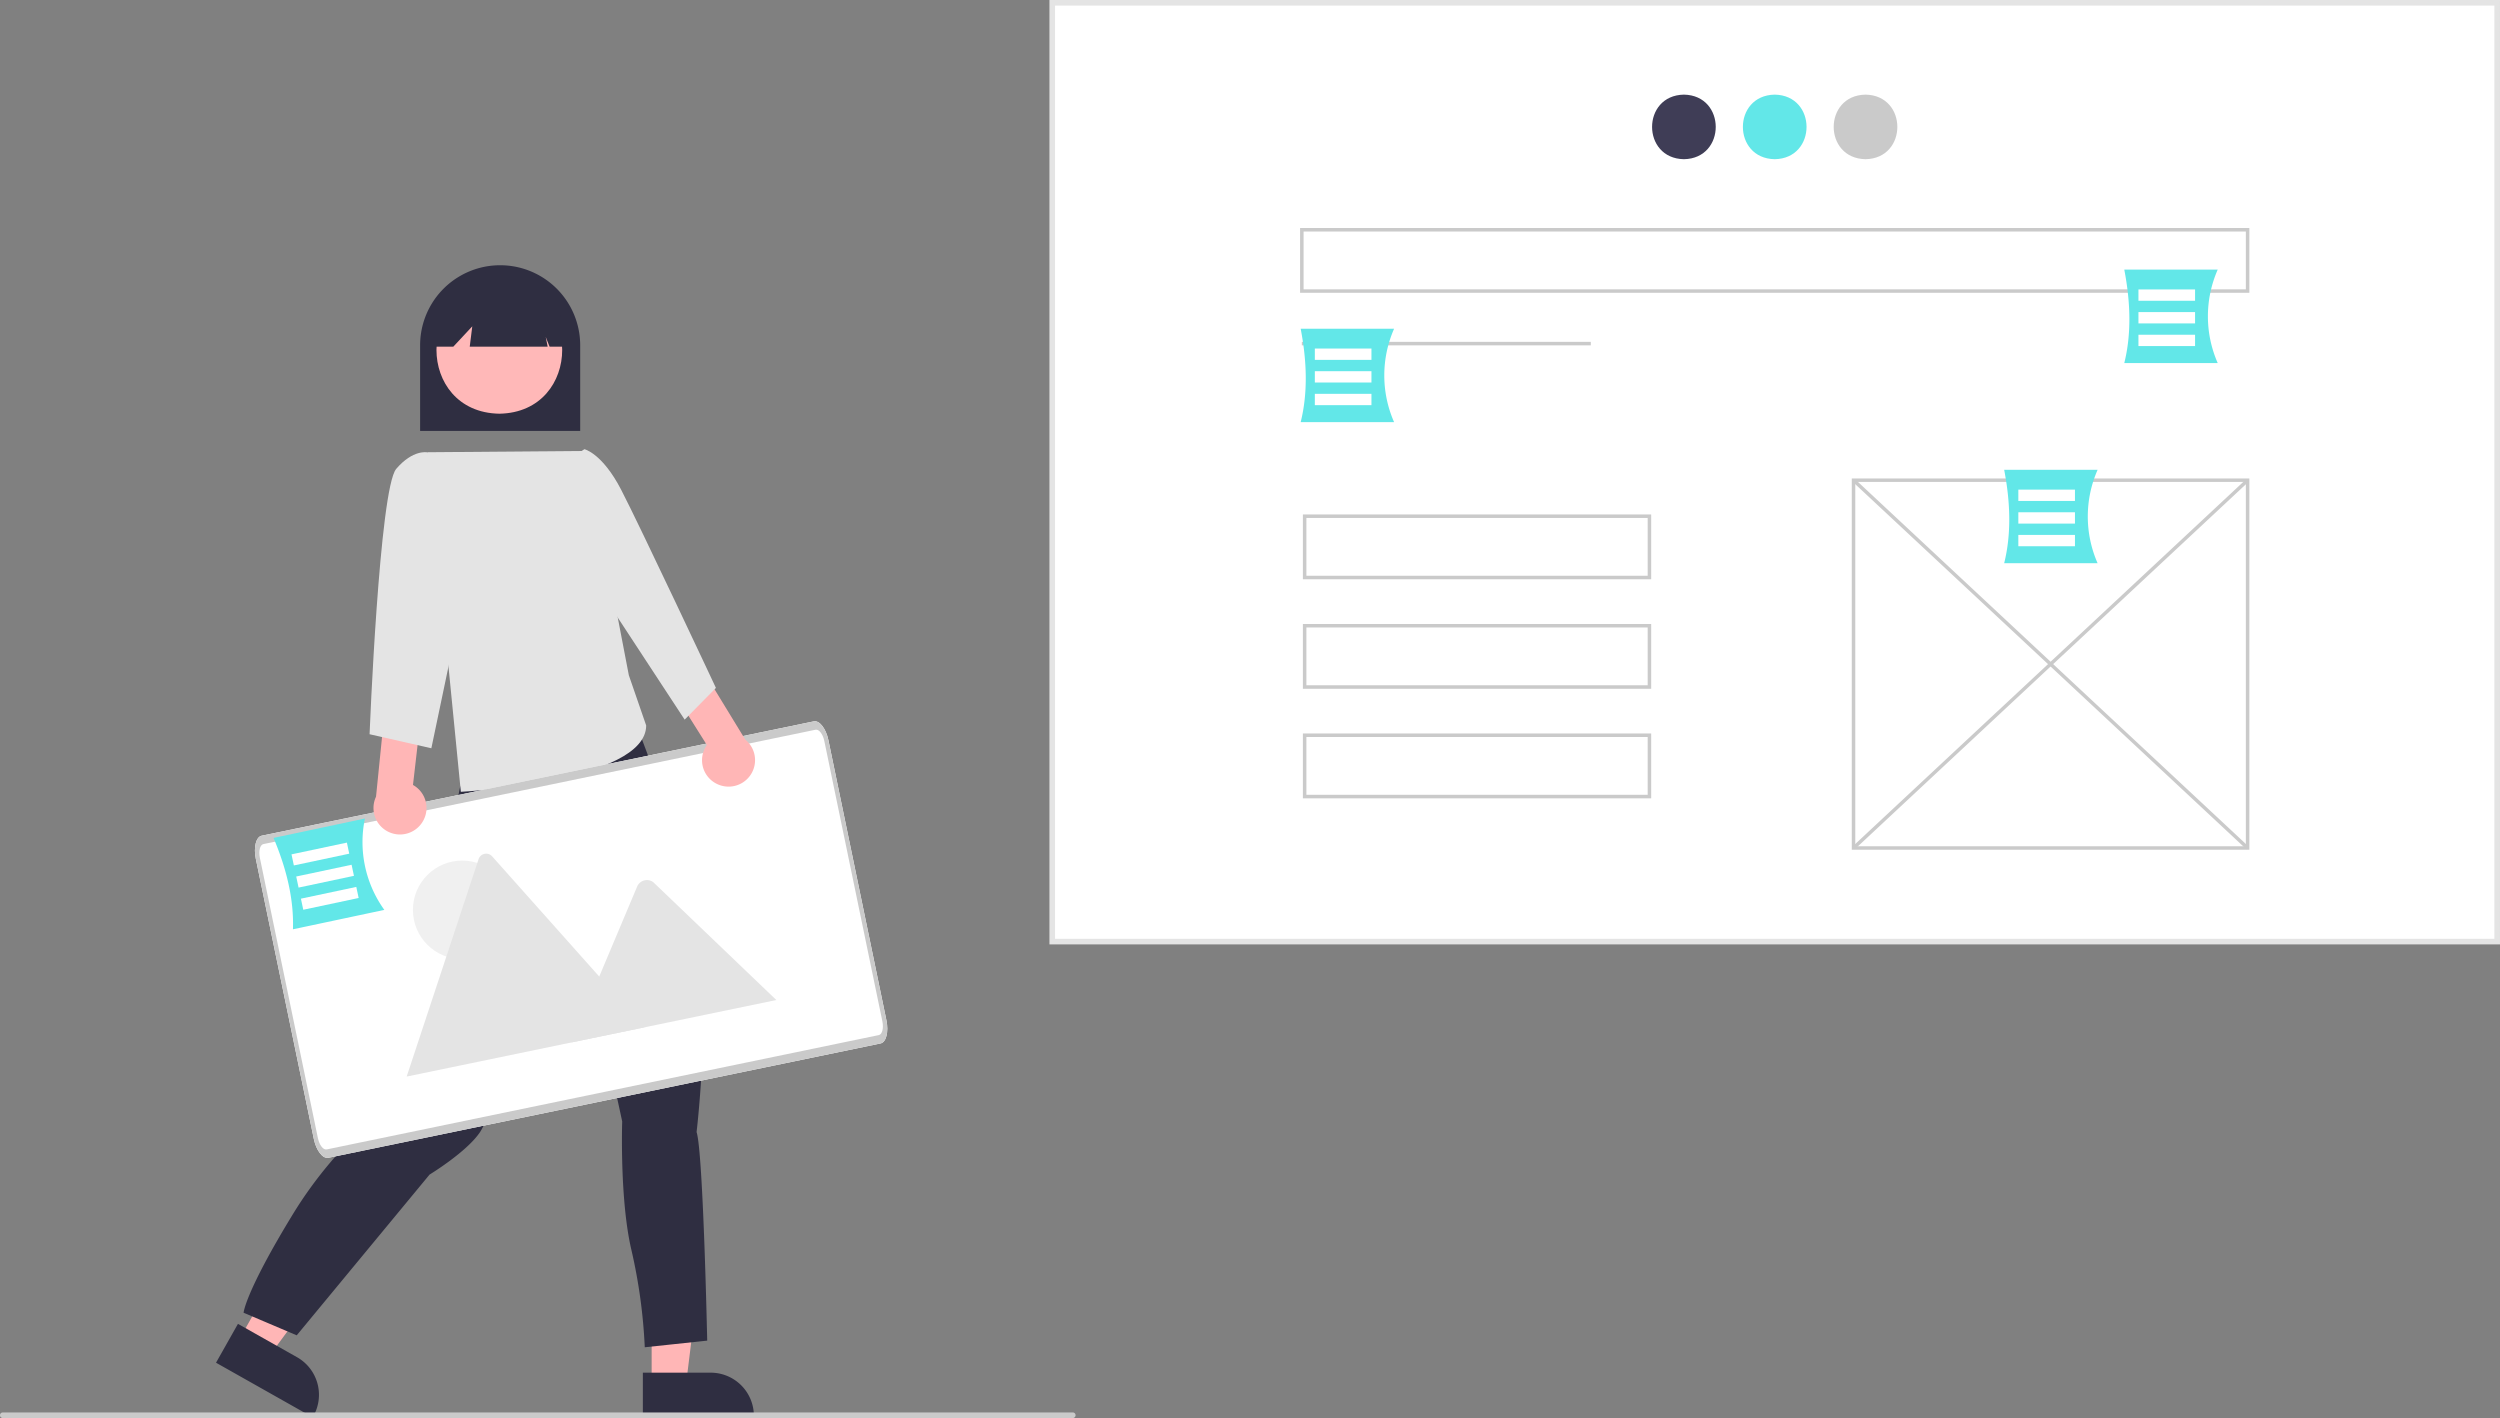 <svg id="b97f36cd-1417-4217-a7e5-07ee56e4a0b7" data-name="Layer 1" xmlns="http://www.w3.org/2000/svg" width="890.215" height="504.948" viewBox="0 0 890.215 504.948"><rect x="0" y="0" width="890.215" height="504.948" fill="#808080" stroke="none"/><rect x="374.69" y="1" width="514.525" height="334.285" fill="#fff"/><path d="M1045.107,533.811H528.583V197.526h516.525Zm-514.525-2h512.525V199.526H530.583Z" transform="translate(-154.893 -197.526)" fill="#e4e4e4"/><path d="M754.51,231.221c15.113.258,15.111,22.738-0,22.994C739.397,253.957,739.399,231.477,754.51,231.221Z" transform="translate(-154.893 -197.526)" fill="#3f3d56"/><path d="M786.845,231.221c15.113.258,15.11,22.738-0,22.994C771.732,253.957,771.735,231.477,786.845,231.221Z" transform="translate(-154.893 -197.526)" fill="#62e7e8"/><path d="M819.18,231.221c15.113.258,15.11,22.738-0,22.994C804.068,253.957,804.07,231.477,819.18,231.221Z" transform="translate(-154.893 -197.526)" fill="#cacaca"/><rect x="463.563" y="121.727" width="102.905" height="1.247" fill="#cacaca"/><path d="M955.859,500.116H814.286V367.899H955.859Zm-140.325-1.247H954.611V369.146H815.534Z" transform="translate(-154.893 -197.526)" fill="#cacaca"/><rect x="884.449" y="338.033" width="1.248" height="191.948" transform="translate(-191.005 587.386) rotate(-46.975)" fill="#cacaca"/><rect x="789.098" y="433.384" width="191.948" height="1.248" transform="translate(-213.002 523.054) rotate(-43.022)" fill="#cacaca"/><path d="M955.859,301.79H617.831V278.714H955.859Zm-336.78-1.247H954.611v-20.581H619.079Z" transform="translate(-154.893 -197.526)" fill="#cacaca"/><path d="M742.859,403.79H618.831V380.714H742.859Zm-122.78-1.247H741.611v-20.581H620.079Z" transform="translate(-154.893 -197.526)" fill="#cacaca"/><path d="M742.859,442.79H618.831V419.714H742.859Zm-122.78-1.247H741.611v-20.581H620.079Z" transform="translate(-154.893 -197.526)" fill="#cacaca"/><path d="M742.859,481.79H618.831V458.714H742.859Zm-122.78-1.247H741.611v-20.581H620.079Z" transform="translate(-154.893 -197.526)" fill="#cacaca"/><path d="M651.312,347.846H618.047c2.568-10.334,2.258-21.514,0-33.265h33.265A41.352,41.352,0,0,0,651.312,347.846Z" transform="translate(-154.893 -197.526)" fill="#62e7e8"/><rect x="468.195" y="124.111" width="20.161" height="4.032" fill="#fff"/><rect x="468.195" y="132.176" width="20.161" height="4.032" fill="#fff"/><rect x="468.195" y="140.24" width="20.161" height="4.032" fill="#fff"/><path d="M901.819,398.083H868.554c2.568-10.334,2.258-21.514,0-33.265h33.265A41.352,41.352,0,0,0,901.819,398.083Z" transform="translate(-154.893 -197.526)" fill="#62e7e8"/><rect x="718.702" y="174.348" width="20.161" height="4.032" fill="#fff"/><rect x="718.702" y="182.413" width="20.161" height="4.032" fill="#fff"/><rect x="718.702" y="190.477" width="20.161" height="4.032" fill="#fff"/><path d="M944.589,326.801H911.324c2.568-10.334,2.258-21.514,0-33.265h33.265A41.353,41.353,0,0,0,944.589,326.801Z" transform="translate(-154.893 -197.526)" fill="#62e7e8"/><rect x="761.471" y="103.066" width="20.161" height="4.032" fill="#fff"/><rect x="761.471" y="111.13" width="20.161" height="4.032" fill="#fff"/><rect x="761.471" y="119.195" width="20.161" height="4.032" fill="#fff"/><path d="M361.491,350.974h-57v-30.5a28.5,28.5,0,0,1,57,0Z" transform="translate(-154.893 -197.526)" fill="#2f2e41"/><polygon points="232.043 492.792 244.302 492.792 250.135 445.504 232.041 445.505 232.043 492.792" fill="#ffb6b6"/><path d="M383.808,686.315l24.144-.001h.001a15.387,15.387,0,0,1,15.386,15.386v.5l-39.531.001Z" transform="translate(-154.893 -197.526)" fill="#2f2e41"/><polygon points="85.489 476.431 96.165 482.458 124.493 444.147 108.736 435.252 85.489 476.431" fill="#ffb6b6"/><path d="M239.626,668.934l21.025,11.869.001 0a15.387,15.387,0,0,1,5.834,20.963l-.246.435-34.424-19.433Z" transform="translate(-154.893 -197.526)" fill="#2f2e41"/><path d="M318.735,477.647l-.946,4.73s-2.838,2.838-1.419,4.257.946,8.042.946,8.042c-.794,12.076-16.573,79.936-19.395,93.189,0,0-21.76,14.191-38.789,42.101s-17.503,35.005-17.503,35.005l18.922,8.042,47.304-57.238s13.245-8.042,17.976-15.137,34.059-80.417,34.059-80.417l16.556,76.633s-.946,27.909,3.311,45.885a192.521,192.521,0,0,1,4.73,34.532l22.233-2.365s-1.419-67.172-3.784-74.268c0,0,9.934-81.836-9.934-114.476L376.991,443.474l-15.682-6.036Z" transform="translate(-154.893 -197.526)" fill="#2f2e41"/><path d="M332.699,299.43c29.847.51,29.842,44.907-.001,45.412C302.852,344.332,302.856,299.935,332.699,299.43Z" transform="translate(-154.893 -197.526)" fill="#ffb8b8"/><path d="M355.668,320.958h-5.073l-1.381-3.454.691,3.454H322.16l.903-7.227-6.744,7.227h-6.727v-3.916a23.038,23.038,0,1,1,46.076,0Z" transform="translate(-154.893 -197.526)" fill="#2f2e41"/><path d="M363.474,358.104l-56.405.457,11.921,120.913s65.959-3.481,66-23.614l-6.179-17.891Z" transform="translate(-154.893 -197.526)" fill="#e4e4e4"/><path id="a921541c-c001-4299-8f7c-75c007cac120" data-name="Path 138" d="M468.445,569.085,271.824,609.803c-2.011.411-4.33-2.583-5.184-6.696l-20.666-99.796c-.852-4.113.09-7.781,2.098-8.204l196.621-40.718c2.011-.411,4.33,2.583,5.184,6.696l20.666,99.795C471.393,564.994,470.451,568.665,468.445,569.085Z" transform="translate(-154.893 -197.526)" fill="#fff"/><g id="a63949a2-a794-48d0-a35a-8c12e4616a27" data-name="Group 38"><circle id="bdfdee77-367c-420e-9119-e33862087a46" data-name="Ellipse 7" cx="164.595" cy="323.998" r="17.558" fill="#f0f0f0"/><path id="f21c0c69-10dc-4e04-b124-1a0d4dcadc3b" data-name="Path 63" d="M384.377,563.341l-84.345,17.467a1.763,1.763,0,0,1-.32.04l25.584-77.358a2.852,2.852,0,0,1,4.862-1.007L366.532,543.308l1.743,1.953Z" transform="translate(-154.893 -197.526)" fill="#e4e4e4"/><path id="a63814cd-9c0a-4ddf-af41-edb1ac5f3322" data-name="Path 65" d="M431.338,553.617l-72.952,15.107,9.884-23.46.711-1.69,12.88-30.574a3.807,3.807,0,0,1,5.469-1.477,3.398,3.398,0,0,1,.334.275Z" transform="translate(-154.893 -197.526)" fill="#e4e4e4"/></g><path id="e00a8b63-2679-46d7-8caf-93b6261f662d" data-name="Path 138" d="M468.445,569.085,271.824,609.803c-2.011.411-4.33-2.583-5.184-6.696l-20.666-99.796c-.852-4.113.09-7.781,2.098-8.204l196.621-40.718c2.011-.411,4.33,2.583,5.184,6.696l20.666,99.795C471.393,564.994,470.451,568.665,468.445,569.085ZM248.689,498.087c-1.206.25-1.769,2.455-1.259,4.923L268.096,602.805c.511,2.467,1.904,4.265,3.111,4.018l196.621-40.718c1.206-.25,1.769-2.454,1.259-4.923l-20.666-99.795c-.511-2.467-1.904-4.265-3.111-4.018Z" transform="translate(-154.893 -197.526)" fill="#cacaca"/><path d="M410.273,476.716a9.377,9.377,0,0,1-3.673-13.901l-11.422-18.13,9.324-9.628,15.771,25.829a9.428,9.428,0,0,1-10,15.83Z" transform="translate(-154.893 -197.526)" fill="#ffb6b6"/><path d="M354.808,362.866l8.183-5.392s6.315,1.416,13.031,14.334S409.823,442.48,409.823,442.48l-11.133,11.303L368.991,408.474Z" transform="translate(-154.893 -197.526)" fill="#e4e4e4"/><path d="M304.656,491.163a9.377,9.377,0,0,0-2.705-14.122l2.451-21.287-12.573-4.644-3.039,30.11a9.428,9.428,0,0,0,15.866,9.943Z" transform="translate(-154.893 -197.526)" fill="#ffb6b6"/><path d="M314.491,368.974l-7.421-10.373s-5.079-1.127-11.079,5.873-9.5,94.5-9.5,94.5l22,5,13-62Z" transform="translate(-154.893 -197.526)" fill="#e4e4e4"/><path d="M536.893,702.474h-381a1,1,0,0,1,0-2h381a1,1,0,0,1,0,2Z" transform="translate(-154.893 -197.526)" fill="#cacaca"/><path d="M291.747,521.526,259.207,528.435c.366-10.642-2.259-21.513-6.909-32.54l32.54-6.909A41.353,41.353,0,0,0,291.747,521.526Z" transform="translate(-154.893 -197.526)" fill="#62e7e8"/><rect x="258.893" y="499.613" width="20.161" height="4.032" transform="translate(-253.212 -130.724) rotate(-11.987)" fill="#fff"/><rect x="260.568" y="507.501" width="20.161" height="4.032" transform="translate(-254.813 -130.204) rotate(-11.987)" fill="#fff"/><rect x="262.243" y="515.39" width="20.161" height="4.032" transform="translate(-256.415 -129.684) rotate(-11.987)" fill="#fff"/></svg>